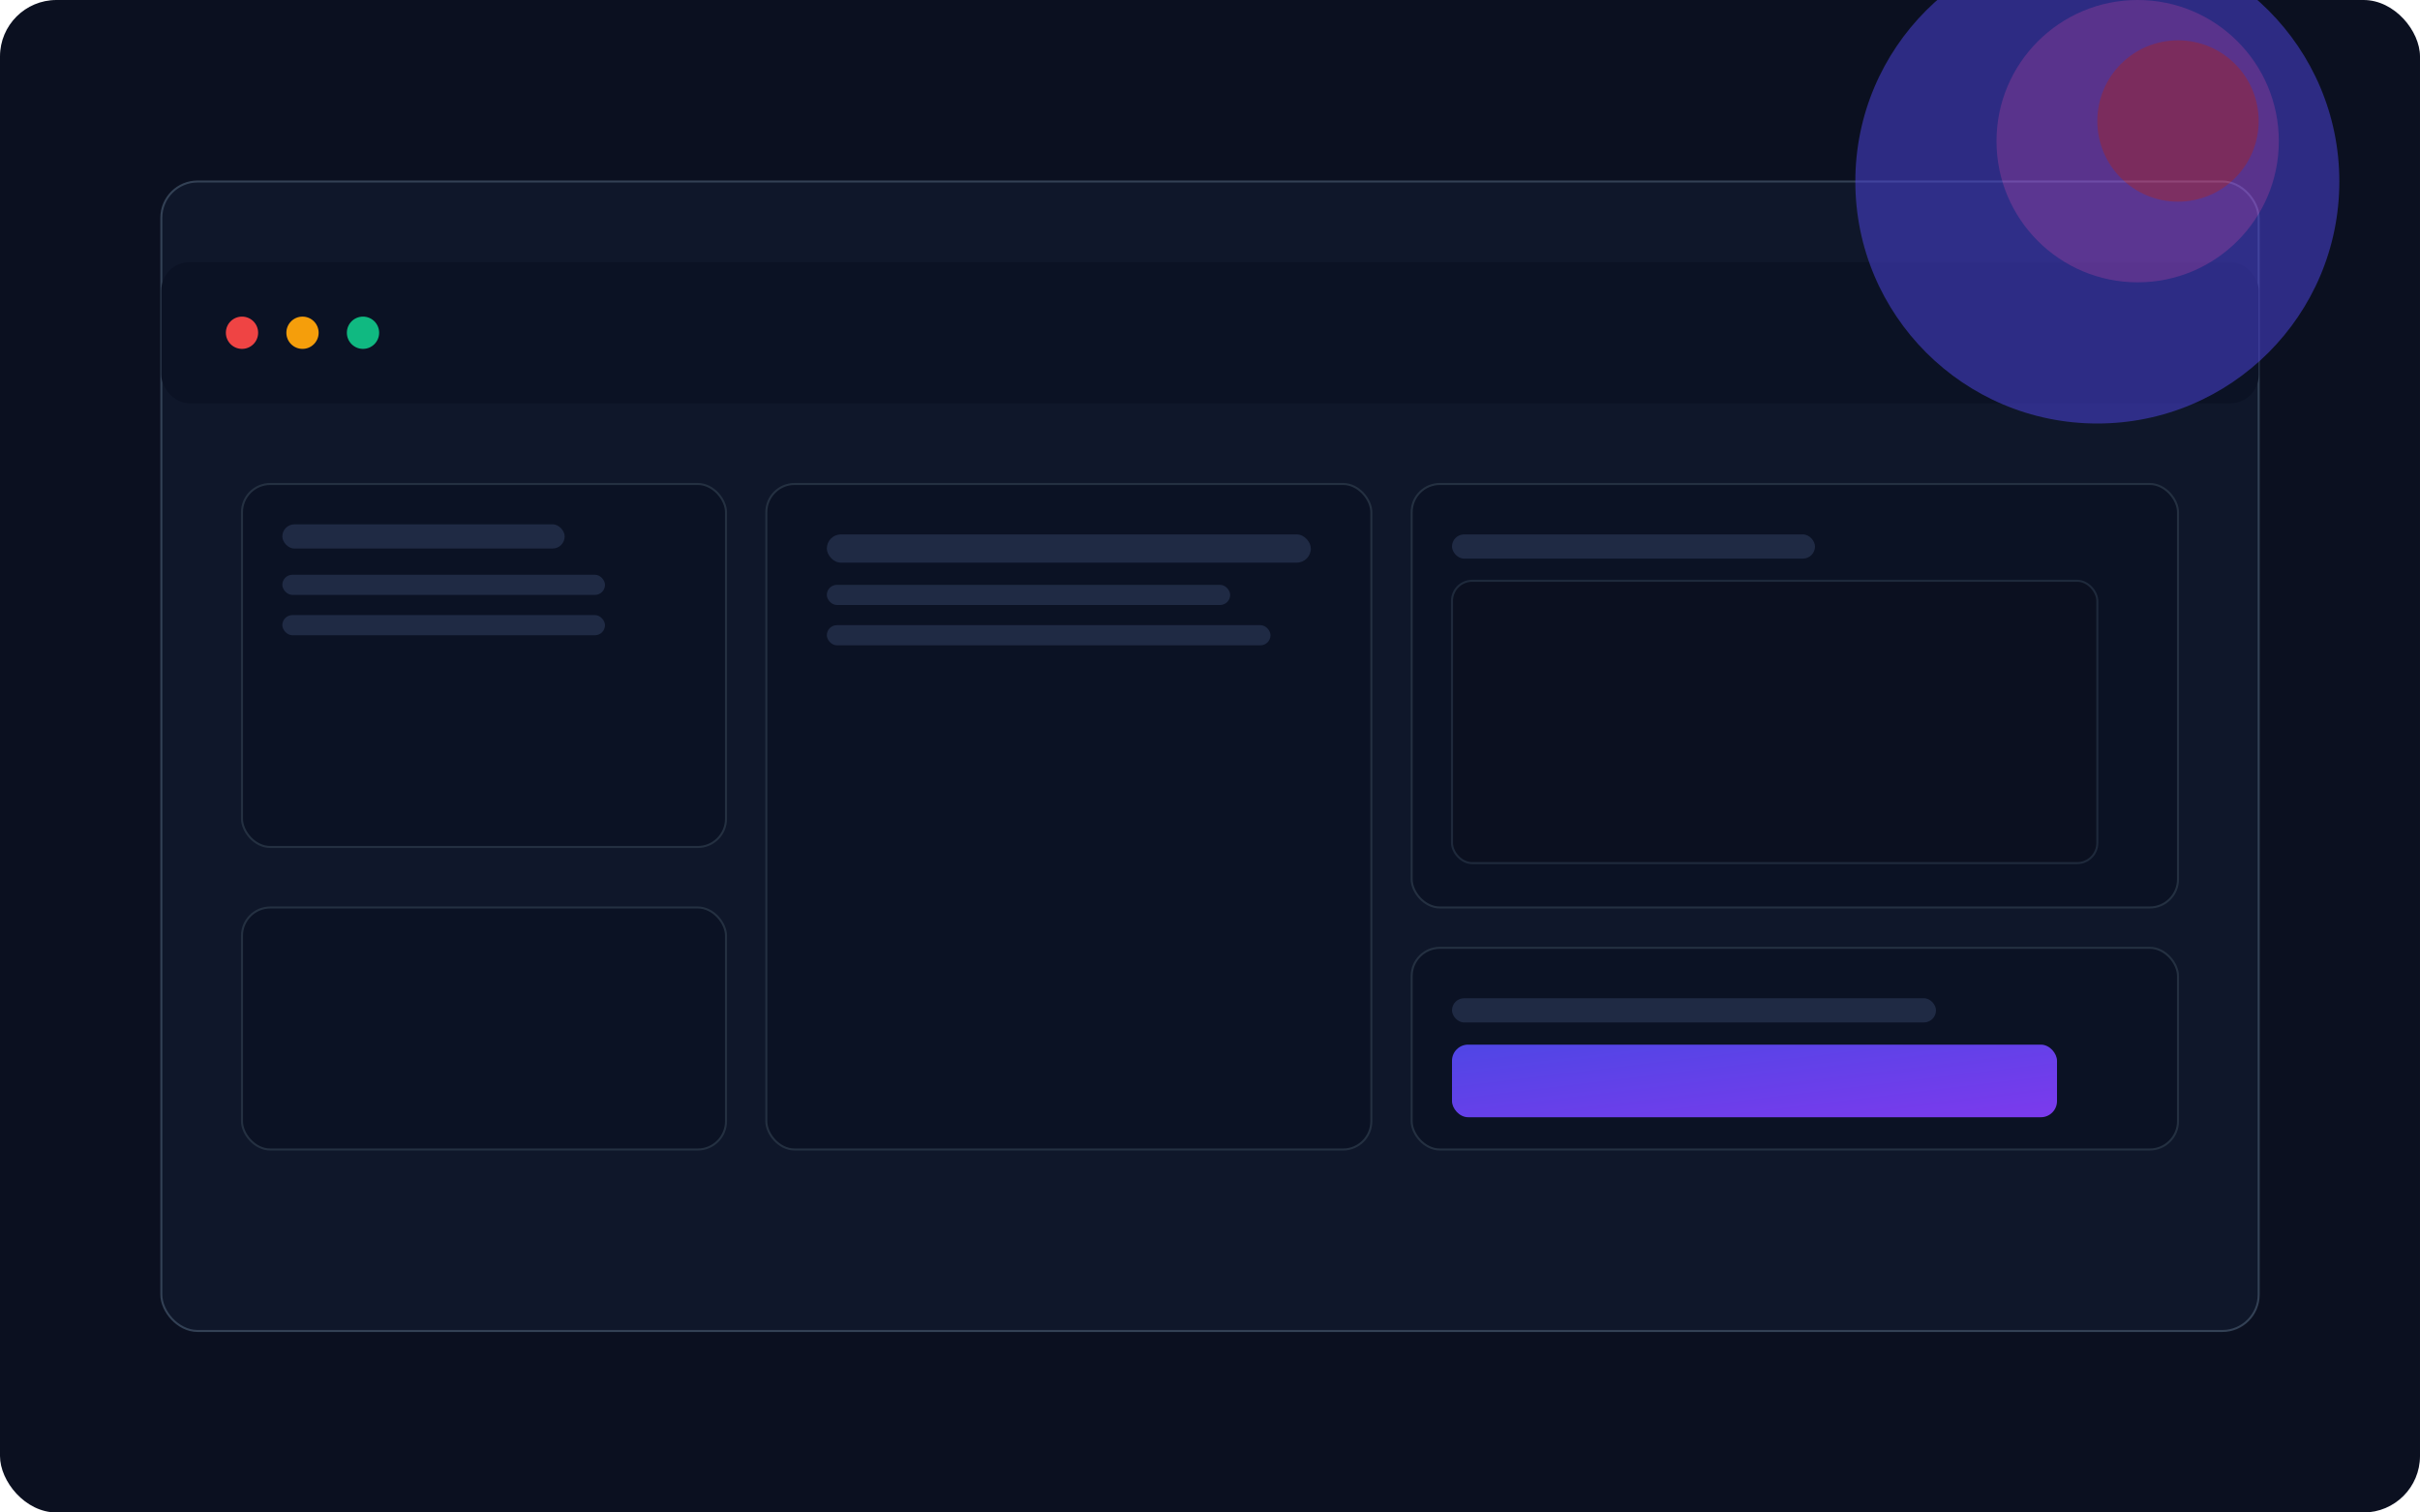 <svg xmlns="http://www.w3.org/2000/svg" width="1200" height="750" viewBox="0 0 1200 750" fill="none">
  <defs>
    <linearGradient id="grad" x1="0" y1="0" x2="1" y2="1">
      <stop offset="0%" stop-color="#4f46e5"/>
      <stop offset="100%" stop-color="#7c3aed"/>
    </linearGradient>
    <filter id="shadow" x="-50%" y="-50%" width="200%" height="200%">
      <feDropShadow dx="0" dy="20" stdDeviation="20" flood-color="#020617" flood-opacity="0.65"/>
    </filter>
  </defs>
  <rect width="1200" height="750" rx="28" fill="#0b1020"/>
  <g filter="url(#shadow)">
    <rect x="80" y="90" width="1040" height="570" rx="18" fill="#0f172a" stroke="#334155"/>
    <rect x="80" y="130" width="1040" height="70" rx="14" fill="#0b1224"/>
    <circle cx="120" cy="165" r="8" fill="#ef4444"/>
    <circle cx="150" cy="165" r="8" fill="#f59e0b"/>
    <circle cx="180" cy="165" r="8" fill="#10b981"/>

    <rect x="120" y="240" width="240" height="180" rx="14" fill="#0b1224" stroke="#243041"/>
    <rect x="120" y="450" width="240" height="120" rx="14" fill="#0b1224" stroke="#243041"/>

    <rect x="380" y="240" width="300" height="330" rx="14" fill="#0b1224" stroke="#243041"/>

    <rect x="700" y="240" width="380" height="210" rx="14" fill="#0b1224" stroke="#243041"/>
    <rect x="700" y="470" width="380" height="100" rx="14" fill="#0b1224" stroke="#243041"/>

    <rect x="410" y="265" width="240" height="14" rx="7" fill="#1f2a44"/>
    <rect x="410" y="290" width="200" height="10" rx="5" fill="#1f2a44"/>
    <rect x="410" y="310" width="220" height="10" rx="5" fill="#1f2a44"/>

    <rect x="140" y="260" width="140" height="12" rx="6" fill="#1f2a44"/>
    <rect x="140" y="285" width="160" height="10" rx="5" fill="#1f2a44"/>
    <rect x="140" y="305" width="160" height="10" rx="5" fill="#1f2a44"/>

    <rect x="720" y="265" width="180" height="12" rx="6" fill="#1f2a44"/>
    <rect x="720" y="288" width="320" height="140" rx="10" fill="#0b1020" stroke="#1e293b"/>

    <rect x="720" y="495" width="240" height="12" rx="6" fill="#1f2a44"/>
    <rect x="720" y="518" width="300" height="36" rx="8" fill="url(#grad)"/>
  </g>
  <g opacity="0.5">
    <circle cx="1040" cy="90" r="120" fill="#4f46e5"/>
    <circle cx="1060" cy="70" r="70" fill="#a855f7"/>
    <circle cx="1080" cy="60" r="40" fill="#ec4899"/>
  </g>
</svg>

